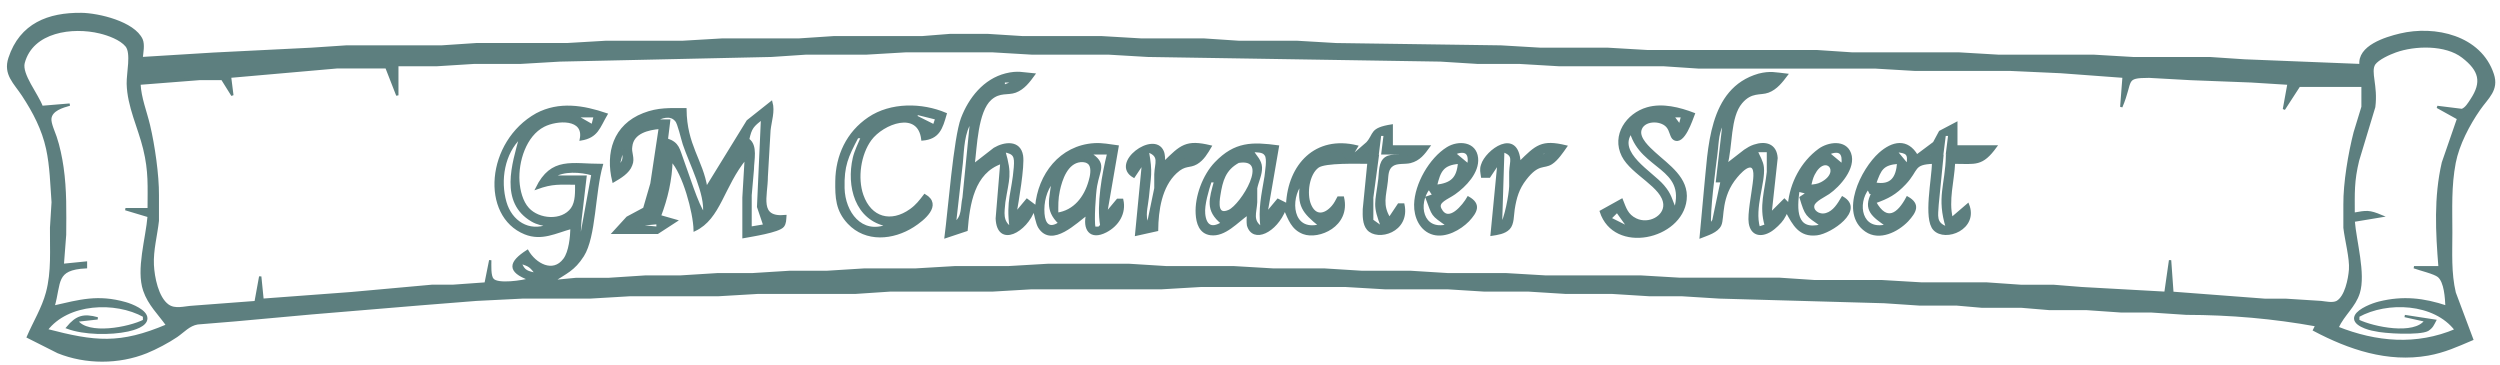 <?xml version="1.0" encoding="UTF-8" standalone="no"?>
<!DOCTYPE svg PUBLIC "-//W3C//DTD SVG 20010904//EN"
              "http://www.w3.org/TR/2001/REC-SVG-20010904/DTD/svg10.dtd">

<svg xmlns="http://www.w3.org/2000/svg"
     width="14.944in" height="2.181in"
     viewBox="0 0 1076 157">
  <path id="Selection"
        fill="#5d7f7f" stroke="#5d7f7f" stroke-width="1"
        d="M 20.24,126.00
           C 22.72,116.78 21.89,107.43 22.00,98.00
             22.00,98.00 22.68,87.00 22.68,87.00
             22.11,79.37 21.96,71.50 20.33,64.00
             18.50,55.57 14.62,48.17 9.92,41.00
             6.36,35.56 1.82,31.94 4.11,25.00
             8.93,10.35 20.98,5.84 35.00,6.00
             42.40,6.09 57.56,9.70 60.94,17.04
             61.88,19.22 61.18,22.60 60.94,25.00
             60.94,25.00 92.00,23.09 92.00,23.09
             92.00,23.09 134.00,21.00 134.00,21.00
             134.00,21.00 149.00,20.00 149.00,20.00
             149.00,20.00 190.00,20.00 190.00,20.00
             190.00,20.00 205.00,19.00 205.00,19.00
             205.00,19.00 244.00,19.00 244.00,19.00
             244.00,19.00 261.00,18.00 261.00,18.00
             261.00,18.00 294.00,18.00 294.00,18.00
             294.00,18.00 311.00,17.00 311.00,17.00
             311.00,17.00 344.00,17.00 344.00,17.00
             344.00,17.00 359.00,16.00 359.00,16.00
             359.00,16.00 397.00,16.00 397.00,16.00
             397.00,16.00 409.00,15.05 409.00,15.05
             409.00,15.05 425.00,15.05 425.00,15.05
             425.00,15.05 440.00,16.00 440.00,16.00
             440.00,16.00 474.00,16.00 474.00,16.00
             474.00,16.00 491.00,17.00 491.00,17.00
             491.00,17.00 518.00,17.00 518.00,17.00
             518.00,17.00 533.00,18.00 533.00,18.00
             533.00,18.00 558.00,18.00 558.00,18.00
             558.00,18.00 575.00,19.00 575.00,19.00
             575.00,19.00 646.00,20.00 646.00,20.00
             646.00,20.00 663.00,21.00 663.00,21.00
             663.00,21.00 692.00,21.00 692.00,21.00
             692.00,21.00 709.00,22.00 709.00,22.00
             709.00,22.00 782.00,22.00 782.00,22.00
             782.00,22.00 797.00,23.00 797.00,23.00
             797.00,23.00 843.00,23.00 843.00,23.00
             843.00,23.00 860.00,24.00 860.00,24.00
             860.00,24.00 901.00,24.00 901.00,24.00
             901.00,24.00 918.00,25.00 918.00,25.00
             918.00,25.00 951.00,25.00 951.00,25.00
             951.00,25.00 966.00,26.00 966.00,26.00
             966.00,26.00 1016.00,28.00 1016.00,28.00
             1015.00,20.03 1026.68,16.41 1033.00,14.90
             1047.98,11.31 1067.52,15.68 1072.89,32.00
             1075.09,38.68 1070.59,41.89 1067.04,47.00
             1062.50,53.52 1057.97,62.15 1056.46,70.00
             1054.51,80.15 1055.00,89.75 1055.00,100.00
             1055.00,108.70 1054.47,117.46 1056.50,126.00
             1056.50,126.00 1064.00,146.00 1064.00,146.00
             1057.49,148.76 1052.08,151.28 1045.00,152.54
             1027.69,155.60 1011.07,149.96 996.00,142.00
             996.00,142.00 997.00,140.00 997.00,140.00
             978.48,136.63 959.80,135.03 941.00,135.00
             941.00,135.00 926.00,134.00 926.00,134.00
             926.00,134.00 913.00,134.00 913.00,134.00
             913.00,134.00 898.00,132.96 898.00,132.96
             898.00,132.96 882.00,132.96 882.00,132.96
             882.00,132.96 870.00,131.96 870.00,131.96
             870.00,131.96 853.00,131.96 853.00,131.96
             853.00,131.96 842.00,131.00 842.00,131.00
             842.00,131.00 826.00,131.00 826.00,131.00
             826.00,131.00 811.00,130.00 811.00,130.00
             811.00,130.00 740.00,128.00 740.00,128.00
             740.00,128.00 724.00,127.00 724.00,127.00
             724.00,127.00 710.00,127.00 710.00,127.00
             710.00,127.00 694.00,126.00 694.00,126.00
             694.00,126.00 674.00,126.00 674.00,126.00
             674.00,126.00 658.00,125.00 658.00,125.00
             658.00,125.00 639.00,125.00 639.00,125.00
             639.00,125.00 623.00,124.00 623.00,124.00
             623.00,124.00 596.00,124.00 596.00,124.00
             596.00,124.00 579.00,123.00 579.00,123.00
             579.00,123.00 517.00,123.00 517.00,123.00
             517.00,123.00 500.00,124.00 500.00,124.00
             500.00,124.00 444.00,124.00 444.00,124.00
             444.00,124.00 427.00,125.00 427.00,125.00
             427.00,125.00 383.00,125.00 383.00,125.00
             383.00,125.00 368.00,126.00 368.00,126.00
             368.00,126.00 326.00,126.00 326.00,126.00
             326.00,126.00 309.00,127.00 309.00,127.00
             309.00,127.00 271.00,127.00 271.00,127.00
             271.00,127.00 254.00,128.00 254.00,128.00
             254.00,128.00 225.00,128.00 225.00,128.00
             225.00,128.00 205.00,129.00 205.00,129.00
             205.00,129.00 181.00,130.91 181.00,130.91
             181.00,130.91 134.00,134.83 134.00,134.83
             134.00,134.83 101.00,137.83 101.00,137.83
             101.00,137.83 85.04,139.14 85.04,139.14
             81.34,139.74 78.97,142.60 75.99,144.64
             72.42,147.08 67.01,149.93 63.00,151.55
             51.10,156.35 36.88,156.35 25.00,151.55
             25.00,151.55 12.00,145.00 12.00,145.00
             14.72,138.68 18.45,132.68 20.24,126.00 Z
           M 62.10,64.00
           C 59.83,54.68 55.24,45.75 55.01,36.00
             54.91,31.45 57.01,22.82 54.43,19.68
             51.97,16.69 46.68,14.79 43.00,13.90
             31.30,11.06 13.84,13.20 10.16,27.00
             8.83,32.00 16.02,40.62 18.00,46.00
             18.00,46.00 30.00,45.00 30.00,45.00
             26.92,45.88 21.97,47.24 21.64,51.10
             21.47,53.14 23.23,56.96 23.92,59.00
             25.26,62.92 26.28,67.89 26.87,72.00
             28.28,81.80 28.05,91.14 28.00,101.00
             28.00,101.00 27.00,114.00 27.00,114.00
             27.00,114.00 37.00,113.00 37.00,113.00
             37.00,113.00 37.00,115.00 37.00,115.00
             23.32,115.67 26.02,121.54 23.00,132.00
             34.42,129.42 42.02,127.12 54.00,130.49
             56.59,131.22 62.96,133.73 62.96,136.99
             62.96,140.16 57.41,141.66 55.00,142.18
             47.55,143.80 36.11,143.67 29.00,141.00
             33.01,136.18 36.00,135.35 42.00,137.00
             42.00,137.00 33.00,138.00 33.00,138.00
             37.72,144.80 55.69,141.22 62.00,138.00
             62.00,138.00 62.00,136.00 62.00,136.00
             49.62,129.15 29.08,130.02 20.00,142.00
             40.93,147.46 51.56,148.67 72.00,140.00
             68.43,134.94 64.17,131.03 62.11,125.00
             59.01,115.97 63.22,102.67 64.00,93.00
             64.00,93.00 54.00,90.00 54.00,90.00
             54.00,90.00 64.00,90.00 64.00,90.00
             64.00,80.15 64.50,73.83 62.10,64.00 Z
           M 1059.62,47.32
           C 1061.40,46.72 1062.70,44.48 1063.69,42.98
             1068.79,35.31 1067.46,30.20 1059.98,24.42
             1052.67,18.75 1039.34,19.09 1031.00,22.09
             1028.39,23.03 1023.51,25.17 1021.85,27.53
             1019.73,31.05 1023.02,36.78 1021.85,46.00
             1021.85,46.00 1014.90,69.00 1014.90,69.00
             1012.70,78.00 1013.00,83.01 1013.00,92.00
             1018.65,91.00 1019.58,90.75 1025.00,93.00
             1025.00,93.00 1013.00,95.00 1013.00,95.00
             1013.73,103.99 1017.74,117.76 1015.20,126.00
             1013.39,131.85 1008.68,135.21 1006.00,141.00
             1022.73,147.65 1040.06,149.20 1057.00,142.00
             1047.87,129.96 1027.44,129.12 1015.00,136.00
             1015.00,136.00 1015.00,138.00 1015.00,138.00
             1021.40,141.11 1039.26,144.84 1044.00,138.00
             1044.00,138.00 1035.00,136.00 1035.00,136.00
             1035.00,136.00 1048.00,138.00 1048.00,138.00
             1047.03,139.81 1046.81,140.70 1044.86,142.00
             1041.38,143.85 1026.22,143.10 1022.00,142.00
             1019.66,141.67 1012.09,139.54 1013.96,135.88
             1015.35,133.17 1021.16,130.94 1024.00,130.24
             1034.31,127.69 1043.10,128.70 1053.00,132.00
             1052.83,128.37 1052.49,121.29 1049.57,118.85
             1047.84,117.41 1041.61,115.96 1039.00,115.00
             1039.00,115.00 1050.00,115.00 1050.00,115.00
             1048.78,99.89 1047.98,84.94 1051.43,70.00
             1051.43,70.00 1058.00,51.00 1058.00,51.00
             1058.00,51.00 1049.00,46.00 1049.00,46.00
             1049.00,46.00 1059.62,47.32 1059.62,47.32 Z
           M 887.00,31.00
           C 887.00,31.00 865.00,30.00 865.00,30.00
             865.00,30.00 824.00,30.00 824.00,30.00
             824.00,30.00 807.00,29.00 807.00,29.00
             807.00,29.00 731.00,29.00 731.00,29.00
             731.00,29.00 716.00,28.00 716.00,28.00
             716.00,28.00 671.00,28.00 671.00,28.00
             671.00,28.00 654.00,27.00 654.00,27.00
             654.00,27.00 636.00,27.00 636.00,27.00
             636.00,27.00 620.00,26.00 620.00,26.00
             620.00,26.00 494.00,24.00 494.00,24.00
             494.00,24.00 477.00,23.00 477.00,23.00
             477.00,23.00 444.00,23.00 444.00,23.00
             444.00,23.00 427.00,22.00 427.00,22.00
             427.00,22.00 390.00,22.00 390.00,22.00
             390.00,22.00 373.00,23.00 373.00,23.00
             373.00,23.00 347.00,23.00 347.00,23.00
             347.00,23.00 332.00,24.00 332.00,24.00
             332.00,24.00 241.00,26.00 241.00,26.00
             241.00,26.00 224.00,27.00 224.00,27.00
             224.00,27.00 204.00,27.00 204.00,27.00
             204.00,27.00 188.00,28.00 188.00,28.00
             188.00,28.00 171.00,28.00 171.00,28.00
             171.00,28.00 171.00,41.00 171.00,41.00
             171.00,41.00 166.30,28.96 166.30,28.96
             166.30,28.96 160.00,28.96 160.00,28.96
             160.00,28.96 145.00,28.96 145.00,28.96
             145.00,28.96 99.00,33.00 99.00,33.00
             99.00,33.00 100.00,41.00 100.00,41.00
             100.00,41.00 95.61,33.97 95.61,33.97
             95.61,33.97 86.00,33.97 86.00,33.97
             86.00,33.97 60.00,36.00 60.00,36.00
             60.31,42.26 62.68,47.93 64.12,54.00
             66.13,62.49 67.99,75.33 67.92,84.00
             67.92,84.00 67.92,95.00 67.92,95.00
             67.23,101.25 65.45,107.71 65.75,114.00
             66.00,119.29 67.70,128.10 72.21,131.40
             75.33,133.68 79.41,132.21 83.00,132.04
             83.00,132.04 110.00,130.00 110.00,130.00
             110.00,130.00 112.00,119.00 112.00,119.00
             112.00,119.00 113.00,129.00 113.00,129.00
             113.00,129.00 151.00,126.17 151.00,126.17
             151.00,126.17 186.00,123.00 186.00,123.00
             186.00,123.00 195.00,123.00 195.00,123.00
             195.00,123.00 209.00,122.00 209.00,122.00
             209.00,122.00 211.00,112.00 211.00,112.00
             211.00,114.13 210.70,118.74 212.02,120.20
             213.98,122.86 225.21,121.11 228.00,120.20
             218.32,116.70 219.45,112.83 227.00,108.00
             230.23,113.68 238.01,118.20 242.91,111.61
             245.32,108.37 245.91,101.95 246.00,98.00
             239.15,99.84 233.19,103.28 226.00,100.39
             207.22,92.83 209.63,61.08 231.00,49.17
             240.65,44.05 251.03,45.76 261.00,49.17
             257.75,54.70 257.07,58.84 250.00,60.00
             251.98,50.50 239.71,51.17 234.01,54.10
             225.96,58.23 222.57,69.48 223.09,78.00
             223.34,81.98 224.53,86.87 227.28,89.82
             231.80,94.82 241.93,95.66 246.15,89.82
             248.25,86.85 247.99,82.45 248.00,79.00
             240.90,79.00 237.89,78.48 231.00,81.00
             237.50,67.77 246.12,71.00 259.00,71.00
             255.61,82.74 256.08,101.81 250.87,110.00
             246.91,116.22 243.54,117.23 238.00,121.00
             238.00,121.00 248.00,120.04 248.00,120.04
             248.00,120.04 262.00,120.04 262.00,120.04
             262.00,120.04 278.00,119.00 278.00,119.00
             278.00,119.00 293.00,119.00 293.00,119.00
             293.00,119.00 309.00,118.00 309.00,118.00
             309.00,118.00 324.00,118.00 324.00,118.00
             324.00,118.00 340.00,117.00 340.00,117.00
             340.00,117.00 356.00,117.00 356.00,117.00
             356.00,117.00 372.00,116.00 372.00,116.00
             372.00,116.00 394.00,116.00 394.00,116.00
             394.00,116.00 411.00,115.00 411.00,115.00
             411.00,115.00 434.00,115.00 434.00,115.00
             434.00,115.00 451.00,114.00 451.00,114.00
             451.00,114.00 486.00,114.00 486.00,114.00
             486.00,114.00 502.00,115.00 502.00,115.00
             502.00,115.00 531.00,115.00 531.00,115.00
             531.00,115.00 548.00,116.00 548.00,116.00
             548.00,116.00 570.00,116.00 570.00,116.00
             570.00,116.00 586.00,117.00 586.00,117.00
             586.00,117.00 607.00,117.00 607.00,117.00
             607.00,117.00 623.00,118.00 623.00,118.00
             623.00,118.00 648.00,118.00 648.00,118.00
             648.00,118.00 665.00,119.00 665.00,119.00
             665.00,119.00 706.00,119.00 706.00,119.00
             706.00,119.00 723.00,120.00 723.00,120.00
             723.00,120.00 766.00,120.00 766.00,120.00
             766.00,120.00 781.00,121.00 781.00,121.00
             781.00,121.00 810.00,121.00 810.00,121.00
             810.00,121.00 827.00,122.00 827.00,122.00
             827.00,122.00 855.00,122.00 855.00,122.00
             855.00,122.00 870.00,123.04 870.00,123.04
             870.00,123.04 884.00,123.04 884.00,123.04
             884.00,123.04 896.00,124.00 896.00,124.00
             896.00,124.00 932.00,126.00 932.00,126.00
             932.00,126.00 934.00,112.00 934.00,112.00
             934.00,112.00 935.00,126.00 935.00,126.00
             935.00,126.00 975.00,129.04 975.00,129.04
             975.00,129.04 984.00,129.04 984.00,129.04
             984.00,129.04 999.00,129.99 999.00,129.99
             1001.12,130.22 1003.84,130.88 1005.79,129.99
             1009.68,127.90 1011.18,120.01 1011.48,116.00
             1011.84,111.20 1009.67,103.22 1009.08,98.00
             1009.08,98.00 1009.08,88.00 1009.08,88.00
             1009.01,78.74 1011.16,66.01 1013.48,57.00
             1013.48,57.00 1016.84,46.00 1016.84,46.00
             1016.84,46.00 1016.84,36.91 1016.84,36.91
             1016.84,36.91 1000.00,36.91 1000.00,36.91
             1000.00,36.91 989.54,36.91 989.54,36.91
             989.54,36.91 983.00,47.00 983.00,47.00
             983.00,47.00 985.00,36.00 985.00,36.00
             985.00,36.00 969.00,35.00 969.00,35.00
             969.00,35.00 943.00,34.00 943.00,34.00
             943.00,34.00 925.00,33.00 925.00,33.00
             913.84,33.02 917.91,34.44 913.00,46.00
             913.00,46.00 914.00,33.00 914.00,33.00
             914.00,33.00 887.00,31.00 887.00,31.00 Z
           M 414.06,51.00
           C 417.34,42.37 423.67,34.35 433.00,32.02
             438.07,30.79 440.07,31.60 445.00,32.02
             442.88,34.95 440.55,38.09 437.00,39.40
             433.77,40.60 430.25,39.11 426.34,42.57
             420.36,47.86 420.03,63.20 419.00,71.00
             419.00,71.00 428.00,64.01 428.00,64.01
             432.31,61.45 438.83,60.63 439.85,67.02
             440.56,71.45 437.92,86.88 437.00,92.00
             437.00,92.00 442.00,86.00 442.00,86.00
             442.00,86.00 446.00,89.00 446.00,89.00
             447.16,75.19 456.44,62.99 471.00,62.09
             474.38,61.88 477.66,62.56 481.00,63.00
             481.00,63.00 476.00,92.00 476.00,92.00
             476.00,92.00 481.00,86.00 481.00,86.00
             481.00,86.00 483.00,86.00 483.00,86.00
             484.29,91.70 481.13,96.87 475.96,99.55
             469.16,103.06 466.34,98.43 468.00,92.00
             463.26,95.35 452.68,106.25 447.31,97.77
             446.28,96.15 445.63,92.14 445.00,90.00
             441.76,99.50 429.53,106.31 429.02,94.00
             429.02,94.00 431.00,70.00 431.00,70.00
             418.84,74.16 416.90,87.91 416.00,99.00
             416.00,99.00 407.00,102.00 407.00,102.00
             408.47,90.84 410.93,59.28 414.06,51.00 Z
           M 733.84,82.00
           C 735.74,64.23 735.52,38.34 757.00,32.15
             761.94,30.91 764.15,31.62 769.00,32.15
             766.87,34.96 764.55,38.07 761.00,39.40
             757.67,40.65 753.73,39.01 749.42,44.11
             744.11,50.38 745.32,62.92 743.00,71.00
             743.00,71.00 751.00,64.80 751.00,64.80
             752.28,63.93 753.52,63.20 755.00,62.70
             759.88,61.06 764.26,62.26 764.62,68.00
             764.62,68.00 762.00,92.00 762.00,92.00
             762.00,92.00 768.00,86.00 768.00,86.00
             768.00,86.00 770.00,88.00 770.00,88.00
             770.82,78.89 775.53,69.89 783.00,64.43
             786.86,61.61 794.18,60.44 796.22,66.06
             798.45,72.16 791.55,79.96 787.00,83.09
             785.25,84.29 781.06,86.18 780.45,88.22
             779.73,90.63 782.68,93.09 785.99,92.16
             789.37,91.20 791.34,87.81 793.00,85.00
             802.29,90.32 788.00,100.05 782.00,100.77
             774.57,101.68 772.02,96.55 769.00,91.00
             767.75,93.65 767.12,94.79 764.94,96.89
             764.10,97.70 762.99,98.65 762.00,99.26
             758.02,101.71 753.95,101.11 753.15,95.98
             752.55,92.20 754.36,83.29 754.85,79.00
             755.04,77.24 756.12,71.07 752.82,71.62
             750.93,71.93 748.52,74.59 747.33,76.01
             740.09,84.60 741.83,93.59 740.40,96.78
             739.09,99.70 734.79,100.88 732.00,102.00
             732.00,102.00 733.84,82.00 733.84,82.00 Z
           M 432.00,35.00
           C 432.00,35.00 432.00,37.00 432.00,37.00
             432.00,37.00 437.00,35.00 437.00,35.00
             437.00,35.00 432.00,35.00 432.00,35.00 Z
           M 757.00,37.00
           C 757.00,37.00 762.00,35.00 762.00,35.00
             762.00,35.00 757.00,37.00 757.00,37.00 Z
           M 331.16,56.00
           C 331.16,56.00 330.00,76.00 330.00,76.00
             329.99,84.46 325.99,94.17 338.00,93.00
             337.88,94.47 337.97,96.03 337.01,97.28
             335.19,99.61 323.35,101.37 320.00,102.00
             320.00,102.00 320.00,85.00 320.00,85.00
             320.00,85.00 321.00,68.00 321.00,68.00
             310.98,80.23 309.83,93.87 299.00,99.00
             298.83,91.29 294.26,74.51 289.00,69.00
             288.82,77.16 286.92,85.40 284.00,93.00
             284.00,93.00 291.00,95.00 291.00,95.00
             291.00,95.00 283.00,100.20 283.00,100.20
             283.00,100.20 264.00,100.20 264.00,100.20
             264.00,100.20 270.00,93.64 270.00,93.64
             270.00,93.64 277.27,89.74 277.27,89.74
             277.27,89.74 280.39,79.00 280.39,79.00
             280.39,79.00 284.00,55.00 284.00,55.00
             278.98,55.43 272.30,56.93 271.65,63.00
             271.14,65.65 272.91,68.12 271.65,70.99
             270.54,74.20 266.83,76.35 264.00,78.00
             261.02,65.76 264.38,54.05 277.00,49.12
             283.33,46.64 288.42,47.00 295.00,47.00
             295.14,62.61 302.12,68.99 304.00,81.00
             304.00,81.00 321.79,52.10 321.79,52.10
             321.79,52.10 332.00,44.00 332.00,44.00
             333.10,47.89 331.60,52.03 331.16,56.00 Z
           M 393.00,97.29
           C 384.38,102.79 372.74,103.93 365.21,95.90
             360.13,90.48 359.92,84.94 360.00,78.00
             360.13,67.03 364.73,57.10 374.00,50.85
             383.46,44.46 396.81,44.67 407.00,49.00
             405.23,55.21 403.96,59.42 397.00,60.01
             395.48,46.88 379.89,52.85 374.64,60.01
             370.00,66.33 368.53,76.61 371.11,84.00
             374.61,94.05 383.52,96.42 391.99,90.35
             394.58,88.49 396.10,86.49 398.00,84.00
             405.21,88.19 397.39,94.49 393.00,97.29 Z
           M 704.04,94.42
           C 709.66,97.12 716.64,93.30 716.38,88.00
             716.01,80.23 702.43,74.92 698.45,67.00
             694.06,58.24 700.31,49.15 709.00,46.64
             715.52,44.75 722.90,46.66 729.00,49.00
             728.02,51.45 724.66,62.16 720.60,59.83
             719.10,58.97 719.26,56.23 717.52,54.31
             714.66,51.15 707.04,51.33 705.96,56.11
             705.16,59.67 709.66,63.68 712.00,65.83
             717.95,71.28 726.52,76.74 725.44,86.00
             723.53,102.60 694.82,109.09 689.00,91.00
             689.00,91.00 698.00,86.00 698.00,86.00
             699.46,89.64 700.21,92.57 704.04,94.42 Z
           M 248.00,50.00
           C 248.00,50.00 255.00,54.00 255.00,54.00
             255.00,54.00 256.00,50.00 256.00,50.00
             256.00,50.00 248.00,50.00 248.00,50.00 Z
           M 394.00,50.00
           C 394.00,50.00 402.00,54.00 402.00,54.00
             402.00,54.00 403.00,51.00 403.00,51.00
             403.00,51.00 395.00,49.00 395.00,49.00
             395.00,49.00 394.00,50.00 394.00,50.00 Z
           M 719.00,49.00
           C 719.00,49.00 720.00,50.00 720.00,50.00
             720.00,50.00 720.00,49.00 720.00,49.00
             720.00,49.00 719.00,49.00 719.00,49.00 Z
           M 294.35,62.00
           C 293.64,59.86 292.06,52.81 291.02,51.87
             288.65,48.86 284.47,50.40 282.00,51.87
             282.00,51.87 288.00,51.87 288.00,51.87
             288.00,51.87 287.00,60.00 287.00,60.00
             292.08,61.68 292.02,64.30 293.81,69.00
             295.79,74.20 300.18,88.49 303.00,92.00
             304.19,83.64 297.10,70.25 294.35,62.00 Z
           M 720.00,50.00
           C 720.00,50.00 723.00,54.00 723.00,54.00
             723.00,54.00 724.00,50.00 724.00,50.00
             724.00,50.00 720.00,50.00 720.00,50.00 Z
           M 322.00,60.00
           C 325.75,62.68 324.02,68.79 324.00,73.00
             324.00,73.00 323.04,84.00 323.04,84.00
             323.04,84.00 323.04,98.00 323.04,98.00
             323.04,98.00 329.00,97.00 329.00,97.00
             329.00,97.00 326.30,89.00 326.30,89.00
             326.30,89.00 328.00,51.00 328.00,51.00
             323.97,54.06 323.06,55.02 322.00,60.00 Z
           M 413.93,70.00
           C 413.93,70.00 411.00,96.00 411.00,96.00
             414.69,93.13 413.76,89.38 414.74,85.00
             414.74,85.00 418.00,52.00 418.00,52.00
             414.54,56.87 414.47,64.11 413.93,70.00 Z
           M 738.72,66.00
           C 737.87,72.89 735.38,91.10 736.00,97.00
             736.00,97.00 737.46,94.78 737.46,94.78
             737.46,94.78 741.00,78.00 741.00,78.00
             741.00,78.00 739.00,78.00 739.00,78.00
             739.00,78.00 742.00,52.00 742.00,52.00
             739.13,56.84 739.37,60.67 738.72,66.00 Z
           M 842.00,63.00
           C 842.00,63.00 859.00,63.00 859.00,63.00
             852.96,71.33 850.32,70.00 841.00,70.00
             840.63,77.99 838.09,86.10 840.00,94.00
             840.00,94.00 847.00,88.00 847.00,88.00
             851.16,98.30 837.29,103.80 832.51,98.69
             828.22,94.10 831.99,76.80 832.00,70.00
             823.04,70.31 825.56,72.95 819.89,78.96
             815.75,83.36 812.54,85.03 807.00,87.00
             811.98,95.94 817.00,92.37 820.91,85.00
             826.17,87.96 824.36,91.13 820.91,94.91
             816.60,99.39 808.89,103.26 803.11,99.26
             792.03,91.60 801.49,72.87 809.02,66.13
             814.57,61.16 820.85,59.89 825.00,67.00
             825.00,67.00 832.41,61.46 832.41,61.46
             832.41,61.46 834.97,56.70 834.97,56.70
             834.97,56.70 842.00,53.00 842.00,53.00
             842.00,53.00 842.00,63.00 842.00,63.00 Z
           M 588.44,61.55
           C 591.95,57.65 589.63,55.48 599.00,54.00
             599.00,54.00 599.00,63.00 599.00,63.00
             599.00,63.00 615.00,63.00 615.00,63.00
             612.80,66.04 610.86,68.71 607.00,69.69
             604.64,70.28 601.42,69.62 599.31,71.02
             596.92,72.62 597.12,75.47 596.84,78.00
             596.12,84.29 594.44,88.31 598.00,94.00
             598.00,94.00 602.00,88.00 602.00,88.00
             602.00,88.00 604.00,88.00 604.00,88.00
             606.47,99.66 592.84,103.38 588.74,98.57
             586.87,96.38 586.96,92.73 587.02,90.00
             587.02,90.00 589.00,70.00 589.00,70.00
             584.52,70.00 570.28,69.49 567.21,71.74
             562.97,74.84 561.89,83.37 563.74,87.98
             565.92,93.43 570.18,92.84 573.59,88.89
             574.68,87.63 575.23,86.43 576.00,85.00
             576.00,85.00 578.00,85.00 578.00,85.00
             580.81,97.15 567.45,102.73 561.00,100.26
             556.19,98.42 554.92,94.26 553.00,90.00
             549.20,99.70 539.36,104.44 537.16,96.94
             536.97,95.69 537.02,93.35 537.16,92.00
             532.41,95.27 527.18,101.54 521.04,100.73
             516.54,100.14 515.33,95.94 515.11,92.00
             514.68,84.64 518.12,75.47 523.21,70.17
             531.64,61.39 538.96,61.54 550.00,63.00
             550.00,63.00 545.00,92.00 545.00,92.00
             545.00,92.00 550.00,86.00 550.00,86.00
             550.00,86.00 554.00,88.00 554.00,88.00
             554.80,70.95 566.32,58.70 584.00,63.00
             584.00,63.00 581.00,68.00 581.00,68.00
             581.00,68.00 588.44,61.55 588.44,61.55 Z
           M 715.79,80.00
           C 719.17,83.96 719.00,85.78 721.00,90.00
             726.12,71.95 706.64,72.73 702.00,57.00
             695.51,65.87 710.80,74.15 715.79,80.00 Z
           M 594.00,58.00
           C 594.00,58.00 593.00,66.00 593.00,66.00
             593.00,66.00 588.00,67.00 588.00,67.00
             588.00,67.00 593.00,67.00 593.00,67.00
             593.00,67.00 590.59,85.00 590.59,85.00
             590.59,85.00 590.59,94.85 590.59,94.85
             590.59,94.85 595.00,98.00 595.00,98.00
             591.07,87.89 592.38,87.81 593.72,77.00
             594.07,74.10 593.75,69.87 596.43,68.02
             599.17,66.14 603.15,67.92 608.00,66.00
             608.00,66.00 595.00,66.00 595.00,66.00
             595.00,66.00 596.00,58.00 596.00,58.00
             596.00,58.00 594.00,58.00 594.00,58.00 Z
           M 837.00,58.00
           C 837.00,58.00 836.00,66.00 836.00,66.00
             836.00,66.00 831.00,67.00 831.00,67.00
             831.00,67.00 836.00,67.00 836.00,67.00
             836.00,67.00 833.93,88.00 833.93,88.00
             833.69,92.92 832.61,96.13 838.00,98.00
             833.92,84.90 837.72,79.81 838.00,67.00
             838.00,67.00 851.00,66.00 851.00,66.00
             851.00,66.00 838.00,66.00 838.00,66.00
             838.00,66.00 839.00,58.00 839.00,58.00
             839.00,58.00 837.00,58.00 837.00,58.00 Z
           M 217.49,87.00
           C 219.91,95.43 227.54,100.36 236.00,97.00
             233.42,96.59 231.33,96.26 229.01,94.91
             215.41,86.97 220.89,70.56 224.00,59.00
             216.67,65.88 214.80,77.59 217.49,87.00 Z
           M 369.00,59.00
           C 364.58,67.41 362.78,71.26 363.01,81.00
             363.27,91.42 370.60,101.52 382.00,97.00
             368.38,94.40 364.77,80.03 367.53,68.00
             368.16,65.22 369.86,61.70 371.00,59.00
             371.00,59.00 369.00,59.00 369.00,59.00 Z
           M 500.40,65.15
           C 501.03,66.60 500.95,68.45 501.00,70.00
             508.31,62.77 510.55,60.46 521.00,63.00
             519.42,65.70 517.75,68.61 514.96,70.24
             511.87,72.04 510.12,70.43 506.10,74.15
             499.55,80.22 498.08,90.52 498.00,99.00
             498.00,99.00 489.00,101.00 489.00,101.00
             489.00,101.00 492.00,70.00 492.00,70.00
             492.00,70.00 488.00,76.00 488.00,76.00
             477.97,70.26 496.65,56.54 500.40,65.15 Z
           M 631.91,94.90
           C 628.33,98.55 622.20,101.93 617.00,100.57
             611.48,99.11 609.00,93.29 609.13,88.00
             609.34,79.24 615.61,68.32 623.00,63.74
             627.68,60.84 635.01,61.35 635.68,68.00
             636.30,74.12 630.56,79.97 626.00,83.20
             622.91,85.39 618.32,86.74 619.91,89.90
             623.40,96.83 630.11,88.21 631.91,85.00
             637.14,87.94 635.39,91.15 631.91,94.90 Z
           M 637.91,71.00
           C 639.66,64.97 653.11,55.01 654.00,70.00
             661.31,62.77 663.55,60.46 674.00,63.00
             672.41,65.29 670.08,68.74 667.71,70.24
             664.40,72.34 662.08,69.85 656.53,77.00
             653.35,81.10 652.24,84.98 651.44,90.00
             651.02,92.60 651.26,96.36 649.40,98.30
             647.56,100.23 644.49,100.61 642.00,101.00
             642.00,101.00 645.00,70.00 645.00,70.00
             645.00,70.00 641.00,76.00 641.00,76.00
             641.00,76.00 637.91,76.00 637.91,76.00
             637.66,74.14 637.24,72.94 637.91,71.00 Z
           M 266.00,72.00
           C 269.02,68.84 268.61,68.19 268.00,64.00
             268.00,64.00 266.00,72.00 266.00,72.00 Z
           M 436.83,72.00
           C 437.20,67.24 436.68,65.82 432.21,65.00
             435.23,75.38 433.84,76.60 432.21,87.00
             431.82,91.41 430.96,95.30 435.00,98.00
             433.42,85.95 435.97,82.99 436.83,72.00 Z
           M 469.00,66.00
           C 476.09,70.47 472.96,72.72 471.70,80.00
             471.10,83.45 470.36,94.83 471.00,98.00
             471.00,98.00 473.00,98.00 473.00,98.00
             473.00,98.00 474.00,97.00 474.00,97.00
             472.42,88.12 474.77,74.84 477.00,66.00
             477.00,66.00 469.00,66.00 469.00,66.00 Z
           M 497.29,81.00
           C 497.29,81.00 497.29,75.00 497.29,75.00
             497.44,70.16 499.70,67.00 493.98,65.00
             495.75,74.76 494.80,75.61 493.98,85.00
             493.51,89.53 492.25,92.57 493.98,97.00
             493.98,97.00 497.29,81.00 497.29,81.00 Z
           M 510.00,68.00
           C 510.00,68.00 515.00,65.00 515.00,65.00
             515.00,65.00 510.00,68.00 510.00,68.00 Z
           M 544.73,76.00
           C 544.89,73.92 546.04,68.28 544.73,66.60
             543.70,64.86 540.84,65.06 539.00,65.00
             540.46,67.30 542.56,69.12 542.68,72.02
             542.81,75.02 541.19,78.11 540.62,81.00
             540.62,81.00 540.62,87.00 540.62,87.00
             540.38,91.69 538.49,94.98 543.00,98.00
             541.99,89.75 543.38,84.10 544.73,76.00 Z
           M 572.00,66.00
           C 575.26,66.70 575.25,66.92 578.00,65.00
             578.00,65.00 572.00,66.00 572.00,66.00 Z
           M 626.00,66.00
           C 626.00,66.00 632.00,71.00 632.00,71.00
             632.89,65.87 630.96,64.09 626.00,66.00 Z
           M 650.05,80.17
           C 650.05,80.17 650.05,73.96 650.05,73.96
             650.28,68.92 652.01,66.77 647.00,65.00
             647.00,65.00 646.00,97.00 646.00,97.00
             648.01,94.27 649.91,83.83 650.05,80.17 Z
           M 662.00,68.00
           C 662.00,68.00 668.00,65.00 668.00,65.00
             664.66,65.39 663.96,65.18 662.00,68.00 Z
           M 756.00,65.00
           C 756.96,67.29 758.44,69.50 758.69,72.01
             759.36,78.73 754.57,89.35 757.00,98.00
             757.00,98.00 760.00,97.00 760.00,97.00
             757.56,88.70 760.04,82.24 760.92,74.00
             760.92,74.00 760.92,65.00 760.92,65.00
             760.92,65.00 756.00,65.00 756.00,65.00 Z
           M 787.00,66.00
           C 787.00,66.00 793.00,71.00 793.00,71.00
             793.67,65.92 792.09,64.04 787.00,66.00 Z
           M 816.00,65.00
           C 816.00,65.00 821.00,71.00 821.00,71.00
             821.86,66.03 820.79,65.38 816.00,65.00 Z
           M 580.00,68.00
           C 580.00,68.00 581.00,69.00 581.00,69.00
             581.00,69.00 581.00,68.00 581.00,68.00
             581.00,68.00 580.00,68.00 580.00,68.00 Z
           M 469.02,78.00
           C 469.64,75.99 470.38,72.40 469.02,70.60
             468.03,69.39 466.43,69.14 465.00,69.28
             459.14,69.88 456.71,77.11 455.67,82.00
             454.88,85.71 455.00,88.28 455.00,92.00
             462.44,90.96 467.06,85.00 469.02,78.00 Z
           M 524.76,84.00
           C 524.25,87.18 523.53,93.20 529.00,90.77
             534.38,88.38 547.47,67.29 533.01,69.61
             527.04,72.87 525.77,77.66 524.76,84.00 Z
           M 618.00,80.00
           C 624.73,79.22 627.45,76.84 628.00,70.00
             620.90,70.58 619.56,73.46 618.00,80.00 Z
           M 783.98,78.83
           C 793.35,73.91 785.49,65.32 780.56,75.02
             779.76,76.60 779.41,78.29 779.00,80.00
             780.89,79.78 782.22,79.75 783.98,78.83 Z
           M 807.00,79.00
           C 814.08,80.26 816.53,76.54 817.00,70.00
             810.12,70.56 809.20,72.87 807.00,79.00 Z
           M 238.00,76.00
           C 238.00,76.00 252.00,76.00 252.00,76.00
             252.00,76.00 249.77,95.00 249.77,95.00
             249.77,95.00 249.00,108.00 249.00,108.00
             249.00,108.00 255.00,75.00 255.00,75.00
             249.87,73.54 242.61,73.02 238.00,76.00 Z
           M 449.06,92.00
           C 449.42,96.74 451.77,98.93 456.00,96.00
             449.85,90.09 452.39,85.56 453.00,78.00
             449.96,81.98 448.68,86.98 449.06,92.00 Z
           M 521.00,78.00
           C 519.77,81.77 517.85,88.08 518.23,92.00
             518.74,97.33 521.54,98.82 526.00,96.00
             519.09,90.41 520.96,85.68 523.00,78.00
             523.00,78.00 521.00,78.00 521.00,78.00 Z
           M 568.00,97.00
           C 560.81,91.17 558.73,88.51 560.00,79.00
             554.73,85.58 555.64,100.19 568.00,97.00 Z
           M 623.00,97.00
           C 615.93,92.07 617.04,93.03 614.00,85.00
             614.00,85.00 617.00,84.00 617.00,84.00
             617.00,84.00 615.00,81.00 615.00,81.00
             609.71,87.61 611.82,99.89 623.00,97.00 Z
           M 812.00,97.00
           C 806.43,93.11 802.02,90.29 806.00,83.00
             806.00,83.00 805.00,83.00 805.00,83.00
             805.00,83.00 804.00,81.00 804.00,81.00
             798.71,87.61 800.82,99.89 812.00,97.00 Z
           M 774.00,82.00
           C 772.96,89.85 772.32,100.02 784.00,97.00
             777.44,92.43 777.38,92.87 775.00,85.00
             775.00,85.00 778.00,83.00 778.00,83.00
             778.00,83.00 774.00,82.00 774.00,82.00 Z
           M 693.00,94.00
           C 693.00,94.00 701.00,98.00 701.00,98.00
             701.00,98.00 696.00,91.00 696.00,91.00
             696.00,91.00 693.00,94.00 693.00,94.00 Z
           M 272.00,97.00
           C 272.00,97.00 283.00,98.00 283.00,98.00
             283.00,98.00 283.00,96.00 283.00,96.00
             283.00,96.00 272.00,97.00 272.00,97.00 Z
           M 224.00,113.00
           C 225.43,117.00 227.08,117.06 231.00,118.00
             228.39,114.64 228.10,114.22 224.00,113.00 Z" />
</svg>
